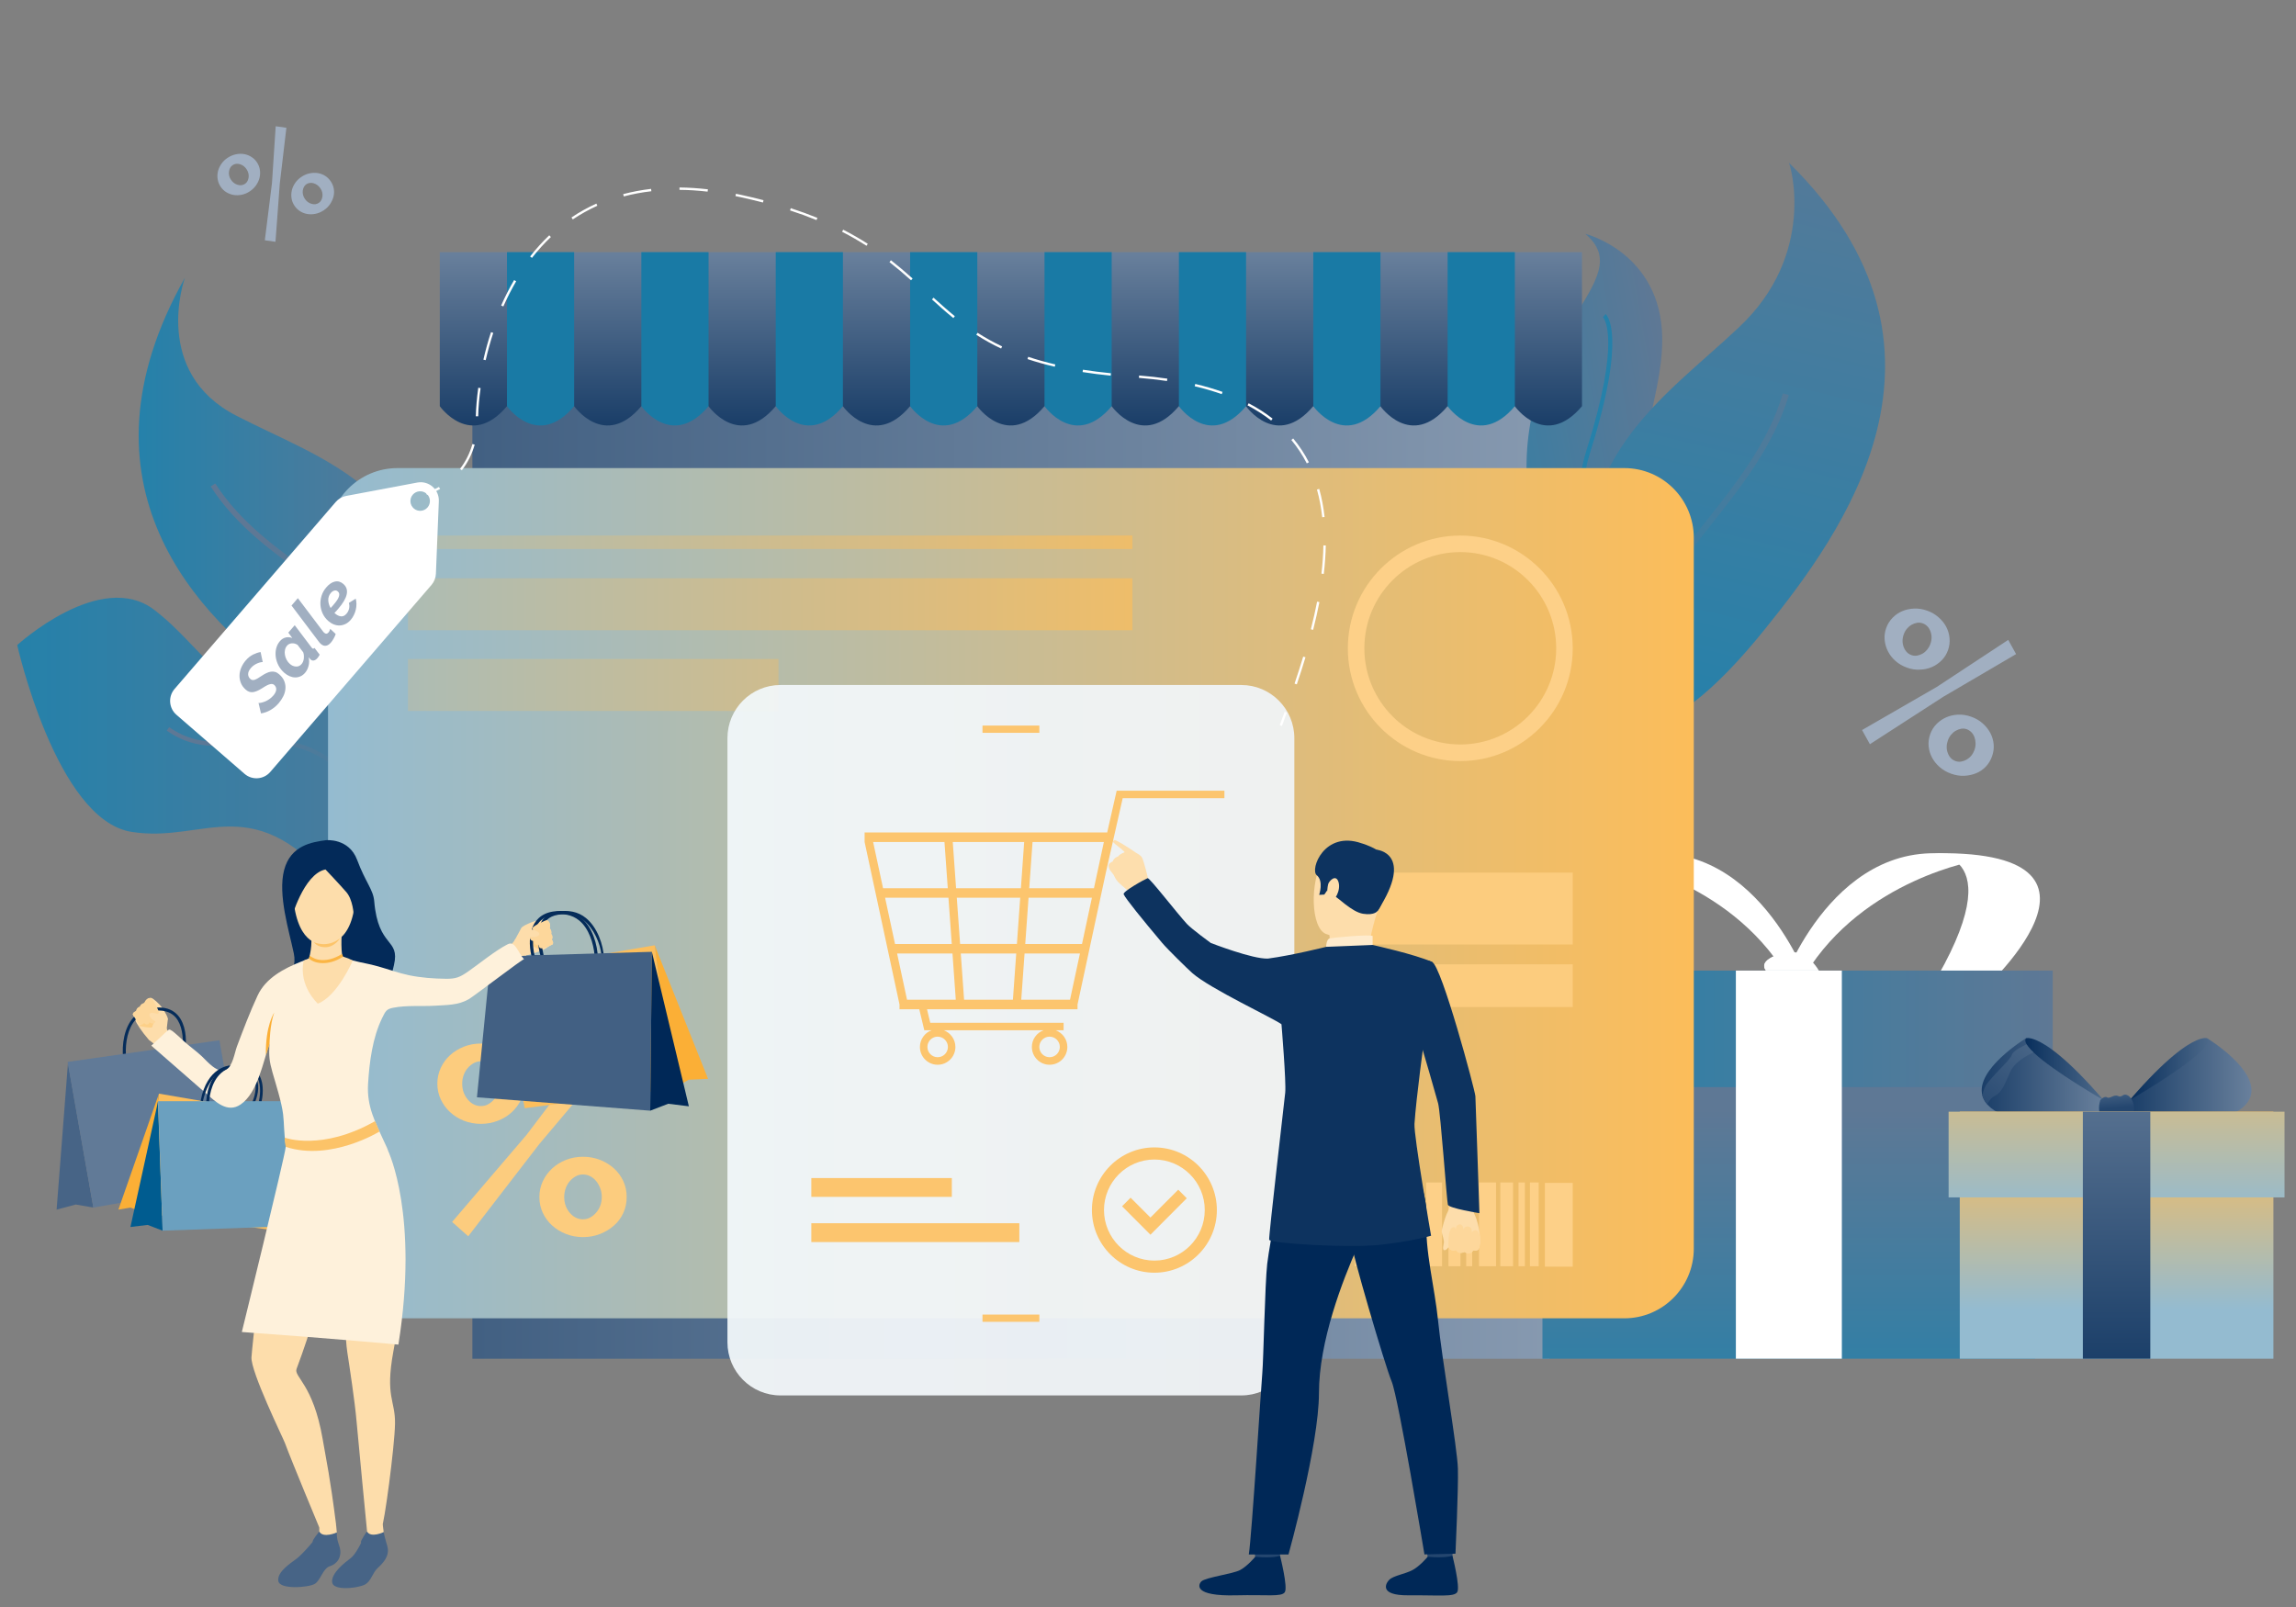 <svg xmlns="http://www.w3.org/2000/svg" width="400" height="280" viewBox="0 0 400 280" fill="none"><rect x="0" y="0" width="400" height="280" fill="#808080" stroke="none"/><g clip-path="url(#clip0)"><path d="M269.936 55.569H82.297V236.745H269.936V55.569Z" fill="url(#paint0_linear)"></path><path d="M314.819 170.609C314.819 170.609 304.624 142.516 281.069 149.904C281.069 149.904 300.944 153.102 311.133 169.8C321.328 186.497 314.819 170.609 314.819 170.609Z" fill="url(#paint1_linear)"></path><path d="M310.81 170.609C310.81 170.609 321.006 142.516 344.561 149.904C344.561 149.904 324.691 153.102 314.496 169.8C304.301 186.497 310.81 170.609 310.81 170.609Z" fill="url(#paint2_linear)"></path><path d="M335.631 148.702C335.631 148.702 351.616 147.053 336.246 172.376L344.561 173.353C344.561 173.353 374.073 147.414 335.631 148.702Z" fill="url(#paint3_linear)"></path><path d="M317.617 170.683L314.819 171.953L314.068 172.295C314.068 172.295 303.048 169.19 309.234 166.526C310.717 165.885 311.971 165.798 313.026 166.022C316.345 166.75 317.617 170.683 317.617 170.683Z" fill="url(#paint4_linear)"></path><path d="M314.819 171.953L314.068 172.295C314.068 172.295 303.048 169.19 309.234 166.526C310.717 165.885 311.971 165.798 313.026 166.022C313.032 166.022 313.038 166.028 313.044 166.028C313.044 166.028 308.198 167.696 314.819 171.953Z" fill="url(#paint5_linear)"></path><path d="M354.563 169.115H268.72V236.739H354.563V169.115Z" fill="url(#paint6_linear)"></path><path d="M357.616 169.115H265.68V189.416H357.616V169.115Z" fill="url(#paint7_linear)"></path><path d="M320.881 169.115H302.415V236.739H320.881V169.115Z" fill="url(#paint8_linear)"></path><path d="M366.471 191.681C366.471 191.681 359 188.955 354.88 185.9C353.657 184.991 352.727 184.058 352.373 183.149C352.063 182.359 352.199 181.593 352.956 180.902C352.956 180.902 353.459 180.697 354.719 181.226C356.593 182.004 360.148 184.394 366.248 191.426C366.322 191.507 366.397 191.594 366.471 191.681Z" fill="url(#paint9_linear)"></path><path d="M366.471 191.681L366.049 193.772C366.049 193.772 351.138 197.506 346.404 192.633C346.335 192.565 346.267 192.49 346.205 192.416C345.795 191.943 345.529 191.445 345.38 190.947C344.039 186.323 352.962 180.909 352.962 180.909C352.758 181.17 352.814 181.531 353.062 181.96C353.304 182.377 353.732 182.863 354.284 183.385C357.79 186.709 366.471 191.681 366.471 191.681Z" fill="url(#paint10_linear)"></path><path d="M354.278 183.379C354.278 183.379 351.206 184.649 350.282 186.64C349.351 188.632 348.836 190.324 347.552 190.934C346.956 191.221 346.503 191.831 346.193 192.409C345.783 191.936 345.516 191.438 345.367 190.941C345.473 190.144 345.764 189.273 346.428 188.482C348.333 186.217 350.269 184.586 350.505 183.765C350.685 183.143 352.274 182.321 353.049 181.954C353.298 182.371 353.726 182.856 354.278 183.379Z" fill="url(#paint11_linear)"></path><path d="M371.013 191.681C371.013 191.681 378.485 188.955 382.605 185.9C383.827 184.991 384.758 184.058 385.112 183.149C385.422 182.359 385.285 181.593 384.528 180.902C384.528 180.902 384.032 180.697 382.766 181.226C380.892 182.004 377.337 184.394 371.237 191.426C371.162 191.507 371.088 191.594 371.013 191.681Z" fill="url(#paint12_linear)"></path><path d="M371.013 191.681L371.442 193.772C371.442 193.772 386.353 197.506 391.087 192.633C391.156 192.565 391.224 192.49 391.286 192.416C391.695 191.943 391.962 191.445 392.111 190.947C393.452 186.323 384.528 180.909 384.528 180.909C384.733 181.17 384.677 181.531 384.429 181.96C384.187 182.377 383.759 182.863 383.207 183.385C379.695 186.709 371.013 191.681 371.013 191.681Z" fill="url(#paint13_linear)"></path><path d="M365.9 191.681C365.9 191.681 366.595 190.891 367.086 191.202C367.576 191.513 368.271 190.611 369.015 190.972C369.76 191.333 369.841 190.331 370.741 190.885C371.64 191.438 372.18 193.243 371.51 194.152C370.84 195.054 370.48 193.971 370.145 194.152C369.81 194.332 369.189 195.141 368.159 194.519C367.129 193.897 365.609 195.085 365.714 194.307C365.826 193.523 365.466 193.169 365.9 191.681Z" fill="url(#paint14_linear)"></path><path d="M396.064 193.691H341.421V236.739H396.064V193.691Z" fill="url(#paint15_linear)"></path><path d="M398 193.691H339.479V208.628H398V193.691Z" fill="url(#paint16_linear)"></path><path d="M374.619 193.691H362.866V236.739H374.619V193.691Z" fill="url(#paint17_linear)"></path><path d="M50.613 118.917C60.076 125.526 69.353 129.957 74.335 127.256C74.627 127.095 74.906 126.914 75.167 126.709C78.015 124.45 79.02 119.172 77.109 109.607C72.027 84.147 56.08 80.096 41.175 72.434C26.456 64.873 32.065 48.804 32.214 48.393C11.88 84.527 34.572 107.709 50.613 118.917Z" fill="url(#paint18_linear)"></path><path d="M74.341 127.257C74.633 127.095 74.912 126.914 75.173 126.709C73.293 121.761 69.148 112.183 63.495 106.999C60.827 104.554 57.724 102.344 54.447 99.998C48.248 95.573 41.839 90.993 37.507 84.24L36.701 84.757C41.137 91.665 47.622 96.295 53.901 100.776C57.159 103.097 60.231 105.294 62.849 107.703C68.36 112.762 72.511 122.433 74.341 127.257Z" fill="url(#paint19_linear)"></path><path d="M22.851 144.931C35.9 147.078 44.321 136.735 59.337 155.772C72.3 172.208 90.643 154.042 95.421 148.765C96.178 147.924 96.594 147.414 96.594 147.414C96.594 147.414 96.308 147.489 95.805 147.601C92.548 148.31 80.206 150.32 77.301 140.911C73.951 130.045 64.357 115.264 51.68 119.16C39.009 123.062 36.266 113.49 26.909 106.284C17.551 99.083 3 112.395 3 112.395C3 112.395 9.801 142.79 22.851 144.931Z" fill="url(#paint20_linear)"></path><path d="M63.73 141.334C66.206 145.653 68.775 150.121 74.59 152.573C82.526 155.909 90.63 152.001 95.421 148.771C96.178 147.931 96.593 147.42 96.593 147.42C96.593 147.42 96.308 147.495 95.805 147.607C91.288 150.825 82.96 155.293 74.875 151.889C69.29 149.543 66.784 145.18 64.364 140.967C61.565 136.094 58.679 131.053 51.072 129.31C47.709 128.539 44.73 128.787 41.845 129.024C37.693 129.366 33.766 129.696 29.471 126.703L29.049 127.306C33.561 130.449 37.613 130.107 41.901 129.758C44.73 129.522 47.653 129.279 50.904 130.026C58.202 131.706 60.889 136.386 63.73 141.334Z" fill="url(#paint21_linear)"></path><path d="M266.015 84.066C267.417 109.931 287.876 108.642 289.495 108.505C289.564 108.499 289.601 108.493 289.601 108.493C289.154 107.97 288.732 107.447 288.354 106.906C278.103 92.667 289.781 73.188 289.588 58.861C289.39 44 276.185 40.745 276.185 40.745C285.896 48.941 264.563 57.137 266.015 84.066Z" fill="url(#paint22_linear)"></path><path d="M277.991 97.098C280.771 102.064 285.152 105.836 289.495 108.505C289.564 108.499 289.601 108.493 289.601 108.493C289.154 107.97 288.732 107.448 288.354 106.906C284.618 104.379 281.013 101.012 278.624 96.737C275.552 91.242 275.031 85.168 277.073 78.683C283.545 58.121 279.871 54.847 279.716 54.71L279.493 54.997L279.257 55.27C279.257 55.27 279.263 55.277 279.269 55.277C279.462 55.482 282.477 59.135 276.39 78.459C274.274 85.155 274.82 91.422 277.991 97.098Z" fill="url(#paint23_linear)"></path><path d="M307.242 109.912C299.113 119.963 290.501 127.617 284.302 126.267C283.935 126.186 283.582 126.074 283.241 125.937C279.48 124.394 276.768 119.029 275.856 108.144C273.442 79.181 289.34 69.858 303.004 56.982C316.501 44.267 311.927 28.727 311.642 28.335C344.697 60.865 321.024 92.866 307.242 109.912Z" fill="url(#paint24_linear)"></path><path d="M284.302 126.267C283.936 126.186 283.582 126.074 283.241 125.937C283.731 120.031 285.226 108.443 289.7 101.106C291.816 97.645 294.466 94.303 297.264 90.762C302.564 84.072 308.043 77.152 310.612 68.539L311.642 68.844C309.005 77.656 303.463 84.651 298.102 91.428C295.322 94.938 292.691 98.255 290.619 101.666C286.25 108.816 284.779 120.51 284.302 126.267Z" fill="url(#paint25_linear)"></path><path d="M282.98 229.7H69.259C62.57 229.7 57.147 224.261 57.147 217.558V93.706C57.147 86.997 62.57 81.558 69.259 81.558H282.98C289.669 81.558 295.086 86.997 295.086 93.706V217.558C295.086 224.261 289.663 229.7 282.98 229.7Z" fill="url(#paint26_linear)"></path><path d="M254.405 132.609C243.602 132.609 234.815 123.796 234.815 112.961C234.815 102.126 243.602 93.314 254.405 93.314C265.208 93.314 273.995 102.126 273.995 112.961C274.001 123.79 265.208 132.609 254.405 132.609ZM254.405 96.195C245.19 96.195 237.694 103.713 237.694 112.955C237.694 122.197 245.19 129.715 254.405 129.715C263.62 129.715 271.115 122.197 271.115 112.955C271.115 103.713 263.62 96.195 254.405 96.195Z" fill="#FDD088"></path><path d="M83.792 195.82C82.719 195.82 81.719 195.633 80.795 195.266C79.877 194.899 79.076 194.395 78.4 193.766C77.723 193.138 77.183 192.397 76.786 191.551C76.389 190.704 76.191 189.789 76.191 188.8C76.191 187.848 76.389 186.939 76.786 186.074C77.183 185.215 77.723 184.475 78.4 183.858C79.076 183.242 79.877 182.751 80.795 182.377C81.719 182.01 82.712 181.823 83.792 181.823C84.835 181.823 85.827 182.01 86.764 182.377C87.701 182.744 88.508 183.242 89.184 183.858C89.861 184.475 90.401 185.215 90.798 186.074C91.195 186.939 91.394 187.848 91.394 188.8C91.394 189.783 91.195 190.704 90.798 191.551C90.401 192.397 89.861 193.138 89.184 193.766C88.508 194.401 87.701 194.899 86.764 195.266C85.821 195.633 84.835 195.82 83.792 195.82ZM78.766 212.909L91.753 197.712L103.729 181.911L106.54 184.406L93.962 199.33L81.571 215.405L78.766 212.909ZM83.792 192.721C84.251 192.721 84.673 192.615 85.058 192.397C85.443 192.179 85.79 191.899 86.094 191.544C86.398 191.19 86.64 190.773 86.808 190.3C86.975 189.82 87.062 189.323 87.062 188.8C87.062 187.723 86.74 186.808 86.094 186.049C85.449 185.296 84.679 184.916 83.792 184.916C83.333 184.916 82.911 185.022 82.526 185.24C82.141 185.458 81.794 185.738 81.49 186.093C81.18 186.447 80.944 186.852 80.776 187.319C80.609 187.779 80.522 188.271 80.522 188.8C80.522 189.876 80.845 190.804 81.49 191.575C82.129 192.335 82.898 192.721 83.792 192.721ZM101.57 215.548C100.497 215.548 99.498 215.361 98.573 214.994C97.655 214.627 96.854 214.129 96.178 213.513C95.501 212.897 94.962 212.169 94.564 211.322C94.167 210.476 93.969 209.561 93.969 208.572C93.969 207.588 94.167 206.673 94.564 205.821C94.962 204.974 95.501 204.234 96.178 203.605C96.854 202.977 97.655 202.473 98.573 202.105C99.498 201.738 100.49 201.552 101.57 201.552C102.644 201.552 103.643 201.738 104.567 202.105C105.486 202.473 106.298 202.977 106.987 203.605C107.682 204.24 108.216 204.974 108.601 205.821C108.985 206.667 109.178 207.582 109.178 208.572C109.178 209.561 108.985 210.476 108.601 211.322C108.216 212.169 107.682 212.903 106.987 213.513C106.298 214.129 105.492 214.621 104.567 214.994C103.643 215.361 102.644 215.548 101.57 215.548ZM101.57 212.449C102.029 212.449 102.451 212.343 102.836 212.125C103.221 211.914 103.568 211.627 103.872 211.273C104.176 210.918 104.418 210.513 104.586 210.047C104.753 209.586 104.84 209.094 104.84 208.565C104.84 208.011 104.747 207.495 104.561 207.016C104.375 206.537 104.139 206.126 103.847 205.771C103.556 205.416 103.208 205.142 102.811 204.937C102.414 204.738 101.998 204.638 101.564 204.638C101.105 204.638 100.683 204.744 100.298 204.962C99.913 205.18 99.566 205.46 99.262 205.815C98.951 206.169 98.716 206.586 98.548 207.059C98.381 207.538 98.294 208.036 98.294 208.559C98.294 209.636 98.616 210.557 99.262 211.31C99.913 212.075 100.683 212.449 101.57 212.449Z" fill="#FCCC7E"></path><path d="M197.286 100.757H71.071V109.812H197.286V100.757Z" fill="url(#paint27_linear)"></path><path d="M197.286 93.308H71.071V95.654H197.286V93.308Z" fill="url(#paint28_linear)"></path><path d="M135.624 114.822H71.071V123.877H135.624V114.822Z" fill="url(#paint29_linear)"></path><path opacity="0.95" d="M216.261 243.137H135.972C130.871 243.137 126.732 238.986 126.732 233.87V128.62C126.732 123.498 130.871 119.353 135.972 119.353H216.255C221.356 119.353 225.495 123.504 225.495 128.62V233.87C225.501 238.986 221.362 243.137 216.261 243.137Z" fill="url(#paint30_linear)"></path><path d="M201.114 221.753C195.114 221.753 190.23 216.855 190.23 210.837C190.23 204.819 195.114 199.921 201.114 199.921C207.115 199.921 211.998 204.819 211.998 210.837C211.998 216.855 207.121 221.753 201.114 221.753ZM201.114 202.031C196.274 202.031 192.334 205.983 192.334 210.837C192.334 215.691 196.274 219.643 201.114 219.643C205.954 219.643 209.889 215.691 209.889 210.837C209.895 205.983 205.954 202.031 201.114 202.031Z" fill="#FCC56E"></path><path d="M200.426 215.131L195.48 210.177L196.969 208.684L200.426 212.144L205.266 207.29L206.755 208.783L200.426 215.131Z" fill="#FCC56E"></path><path d="M234.505 206.032H231.346V220.633H234.505V206.032Z" fill="#FDD088"></path><path d="M237.595 206.032H236.013V220.633H237.595V206.032Z" fill="#FDD088"></path><path d="M241.988 206.032H239.103V220.633H241.988V206.032Z" fill="#FDD088"></path><path d="M245.277 206.032H243.546V220.633H245.277V206.032Z" fill="#FDD088"></path><path d="M247.294 206.089H246.487V220.689H247.294V206.089Z" fill="#FDD088"></path><path d="M251.228 206.032H248.466V220.633H251.228V206.032Z" fill="#FDD088"></path><path d="M254.436 206.032H252.345V220.633H254.436V206.032Z" fill="#FDD088"></path><path d="M256.477 206.032H255.435V220.633H256.477V206.032Z" fill="#FDD088"></path><path d="M260.635 206.032H257.669V220.633H260.635V206.032Z" fill="#FDD088"></path><path d="M263.595 206.032H261.38V220.633H263.595V206.032Z" fill="#FDD088"></path><path d="M265.655 206.032H264.55V220.633H265.655V206.032Z" fill="#FDD088"></path><path d="M268.069 206.032H266.542V220.633H268.069V206.032Z" fill="#FDD088"></path><path d="M273.995 206.101H269.148V220.701H273.995V206.101Z" fill="#FDD088"></path><path d="M76.619 43.931V70.773C76.619 70.773 81.955 78.334 88.322 70.773H100.025C100.025 70.773 105.361 78.334 111.728 70.773H123.437C123.437 70.773 128.774 78.334 135.14 70.773H146.843C146.843 70.773 152.18 78.334 158.553 70.773H170.256C170.256 70.773 175.592 78.334 181.965 70.773H193.668C193.668 70.773 199.005 78.334 205.371 70.773H217.074C217.074 70.773 222.411 78.334 228.783 70.773H240.487C240.487 70.773 245.823 78.334 252.19 70.773H263.899C263.899 70.773 269.235 78.334 275.608 70.773V43.931H76.619Z" fill="url(#paint31_linear)"></path><path d="M88.322 70.773C88.322 70.773 93.658 78.334 100.025 70.773V43.931H88.322V70.773Z" fill="#197AA5"></path><path d="M111.734 70.773C111.734 70.773 117.071 78.334 123.443 70.773V43.931H111.734V70.773Z" fill="#197AA5"></path><path d="M135.147 70.773C135.147 70.773 140.483 78.334 146.85 70.773V43.931H135.147V70.773V70.773Z" fill="#197AA5"></path><path d="M158.559 70.773C158.559 70.773 163.895 78.334 170.262 70.773V43.931H158.559V70.773Z" fill="#197AA5"></path><path d="M181.971 70.773C181.971 70.773 187.308 78.334 193.674 70.773V43.931H181.971V70.773Z" fill="#197AA5"></path><path d="M205.384 70.773C205.384 70.773 210.72 78.334 217.087 70.773V43.931H205.384V70.773Z" fill="#197AA5"></path><path d="M228.796 70.773C228.796 70.773 234.132 78.334 240.499 70.773V43.931H228.796V70.773Z" fill="#197AA5"></path><path d="M252.202 43.931V70.773C252.202 70.773 257.538 78.334 263.911 70.773V43.931H252.202Z" fill="#197AA5"></path><path d="M194.543 137.762L192.892 145.049H150.629V146.705L156.71 175.021V175.849H160.154L161.029 179.514H162.288C161.109 179.95 160.265 181.089 160.265 182.421C160.265 184.132 161.649 185.52 163.355 185.52C165.062 185.52 166.446 184.132 166.446 182.421C166.446 181.089 165.602 179.956 164.423 179.514H181.791C180.612 179.95 179.768 181.089 179.768 182.421C179.768 184.132 181.152 185.52 182.859 185.52C184.565 185.52 185.949 184.132 185.949 182.421C185.949 181.089 185.105 179.956 183.926 179.514H185.297V178.208H162.065L161.5 175.849H187.723V175.021L192.7 151.845L195.592 139.075H213.314V137.768H194.543V137.762ZM165.143 182.415C165.143 183.404 164.342 184.207 163.355 184.207C162.369 184.207 161.568 183.404 161.568 182.415C161.568 181.425 162.369 180.622 163.355 180.622C164.342 180.628 165.143 181.431 165.143 182.415ZM184.639 182.415C184.639 183.404 183.839 184.207 182.852 184.207C181.866 184.207 181.065 183.404 181.065 182.415C181.065 181.425 181.866 180.622 182.852 180.622C183.839 180.628 184.639 181.431 184.639 182.415ZM166.688 156.413H177.739L177.162 164.472H167.265L166.688 156.413ZM165.813 164.479H155.928L154.197 156.419H165.236L165.813 164.479ZM177.857 154.764H166.564L165.987 146.705H178.428L177.857 154.764ZM179.886 146.705H192.315L190.584 154.764H179.309L179.886 146.705ZM177.044 166.128L176.467 174.187H167.96L167.383 166.128H177.044ZM178.496 166.128H188.145L186.414 174.187H177.919L178.496 166.128ZM188.499 164.479H178.614L179.191 156.419H190.23L188.536 164.323L188.499 164.479ZM164.541 146.705L165.118 154.764H153.843L152.112 146.705H164.541ZM156.288 166.128H165.937L166.514 174.187H158.019L156.288 166.128Z" fill="#FCC56E"></path><path d="M181.071 229.047H171.168V230.31H181.071V229.047Z" fill="#FCC56E"></path><path d="M181.071 126.423H171.168V127.686H181.071V126.423Z" fill="#FCC56E"></path><path d="M165.825 205.261H141.346V208.54H165.825V205.261Z" fill="#FCC56E"></path><path d="M177.584 213.133H141.346V216.413H177.584V213.133Z" fill="#FCC56E"></path><path d="M273.995 152.044H236.013V164.566H273.995V152.044Z" fill="#FCCC7E"></path><path d="M273.995 168.02H236.013V175.463H273.995V168.02Z" fill="#FCCC7E"></path><path d="M253.232 208.385C253.232 208.385 252.736 209.2 252.674 209.872C252.624 210.401 252.183 211.192 251.991 211.627C251.799 212.063 251.184 214.042 251.159 214.552C251.147 214.764 251.619 216.083 251.55 216.513C251.482 216.936 251.24 217.776 251.619 217.832C251.997 217.888 252.425 217.197 252.425 217.197C252.425 217.197 252.388 217.589 252.711 217.739C253.338 218.025 253.666 217.77 253.666 217.77C253.666 217.77 253.896 218.199 254.188 218.255C254.821 218.38 255.137 218.124 255.137 218.124C255.137 218.124 255.416 218.367 255.857 218.355C256.422 218.342 256.657 217.857 256.657 217.857C256.657 217.857 257.371 218 257.576 217.67C257.78 217.334 257.743 216.979 257.83 216.681C257.917 216.376 257.855 213.65 256.924 211.683C256 209.717 257.16 207.8 257.16 207.8L253.232 208.385Z" fill="#FDDDAB"></path><path d="M252.326 216.942C252.326 216.942 252.264 214.49 252.903 213.967C253.548 213.445 253.623 214.328 253.623 214.328C253.623 214.328 253.536 213.457 254.237 213.339C254.938 213.22 254.969 214.26 254.969 214.26C254.969 214.26 255.087 213.588 255.826 213.725C256.564 213.861 256.39 214.727 256.39 214.727C256.39 214.727 257.098 213.88 257.551 214.695C258.32 216.065 257.582 217.676 257.582 217.676C257.582 217.676 257.365 218.044 256.664 217.863C256.664 217.863 256.192 218.809 255.143 218.131C255.143 218.131 254.07 218.722 253.673 217.77C253.666 217.77 252.481 218.336 252.326 216.942Z" fill="#FDD79B"></path><path d="M244.942 173.092C244.942 173.092 249.124 187.07 250.539 192.229C250.98 193.847 252.053 209.287 252.245 209.91C252.438 210.532 257.737 211.385 257.737 211.385C257.737 211.385 257.092 192.067 257.036 191.009C256.974 189.957 251.184 168.381 249.496 167.609C248.231 167.03 247.567 167.509 245.978 168.692C243.744 170.36 244.942 173.092 244.942 173.092Z" fill="#0D335F"></path><path d="M248.336 268.54C248.336 268.54 248.721 271.191 248.764 271.59C248.814 271.988 253.002 271.353 253.002 271.353L253.344 268.192C253.35 268.198 248.864 268.161 248.336 268.54Z" fill="#24466F"></path><path d="M248.721 271.254C248.721 271.254 247.393 272.853 246.108 273.55C244.824 274.247 242.801 274.521 242.044 275.243C241.498 275.766 240.046 278.006 245.382 277.963C250.719 277.919 253.294 278.28 253.865 277.421C254.436 276.562 253.04 271.073 253.04 271.073C253.04 271.073 251.774 271.528 248.721 271.254Z" fill="#002857"></path><path d="M218.297 268.54C218.297 268.54 218.681 271.191 218.725 271.59C218.774 271.988 222.963 271.353 222.963 271.353L223.304 268.192C223.304 268.198 218.818 268.161 218.297 268.54Z" fill="#24466F"></path><path d="M218.681 271.254C218.681 271.254 217.353 272.853 216.069 273.55C214.784 274.247 210.056 274.82 209.299 275.542C208.753 276.065 207.841 278.156 215.349 277.963C220.686 277.826 223.261 278.28 223.832 277.421C224.403 276.562 223.006 271.073 223.006 271.073C223.006 271.073 221.803 271.559 218.681 271.254Z" fill="#002857"></path><path d="M244.867 200.35C244.867 200.35 248.808 206.63 248.51 212.299C248.218 217.975 249.937 224.174 250.533 230.098C251.191 236.708 253.896 252.353 253.989 255.888C254.088 259.423 253.567 270.712 253.567 270.712L248.162 270.837C248.162 270.837 243.62 243.485 242.447 240.697C241.275 237.909 235.442 218.013 235.243 215.778C235.051 213.544 244.867 200.35 244.867 200.35Z" fill="#002857"></path><path d="M224.129 201.203C224.129 201.203 221.157 216.755 220.766 220.228C220.375 223.701 220.115 237.037 219.916 239.209C219.718 241.381 218.086 267.551 217.564 270.843H224.477C224.477 270.843 229.782 251.775 229.782 242.744C229.782 233.72 233.878 223.128 236.528 217.172C239.171 211.217 245.227 211.08 246.853 200.033C246.847 200.027 226.326 197.699 224.129 201.203Z" fill="#002857"></path><path d="M238.29 147.57C238.29 147.57 233.003 145.591 230.564 149.623C228.126 153.662 228.361 161.74 231.024 162.736C233.692 163.732 237.694 163.209 239.059 160.682C240.424 158.156 241.653 154.503 241.597 152.063C241.541 149.63 239.68 148.273 238.29 147.57Z" fill="#FDDDAB"></path><path d="M231.601 162.923C231.601 162.923 231.818 164.354 231.458 165.057C231.092 165.761 238.308 165.779 238.308 165.779C238.308 165.779 238.892 161.946 240.003 158.703C241.113 155.467 231.601 162.923 231.601 162.923Z" fill="#FDDDAB"></path><path d="M240.003 158.71C240.003 158.71 239.506 159.531 237.471 159.214C235.435 158.896 232.96 156.183 232.109 155.884C231.259 155.585 231.253 155.088 231.253 155.088L230.719 155.866L229.82 155.922C229.82 155.922 230.639 153.494 229.404 152.505C228.163 151.515 230.695 144.651 237.21 146.935C237.21 146.935 242.218 148.316 242.038 151.173C241.852 154.03 241.126 157.284 240.003 158.71Z" fill="#0D335F"></path><path d="M231.03 164.977C231.03 164.977 231.055 163.632 231.663 163.502C232.271 163.371 238.389 162.78 239.134 163.078V164.647C239.134 164.647 237.694 165.537 231.03 164.977Z" fill="#FEEBCD"></path><path d="M231.39 154.048C231.501 153.569 232.718 152.2 233.183 153.669C233.648 155.137 232.482 157.104 231.83 156.936C231.179 156.762 231.104 155.262 231.39 154.048Z" fill="#FDDDAB"></path><path d="M206.769 180.902C206.769 180.902 206.775 180.902 206.782 180.902C206.73 180.922 206.723 180.922 206.769 180.902Z" fill="#0D335F"></path><path d="M239.798 148.049C239.798 148.049 246.537 148.578 240.002 158.71L239.798 148.049Z" fill="#0D335F"></path><path d="M193.848 150.103C194.065 149.424 194.791 149.225 194.791 149.225C195.095 148.765 195.871 148.528 195.871 148.528C195.883 148.497 195.902 148.466 195.914 148.435C195.437 147.918 194.047 146.954 193.966 146.773C193.867 146.549 193.891 146.524 194.164 146.381C194.388 146.257 196.659 147.738 197.416 148.242C197.602 148.36 197.751 148.472 197.782 148.497C197.993 148.671 198.415 148.802 198.775 149.182C198.812 149.219 198.849 149.269 198.893 149.312C199.265 149.791 200.153 153.65 200.153 153.65L198.576 154.359L197.056 155.654C197.056 155.654 195.281 154.179 194.828 153.718C194.369 153.252 194.164 152.717 194.04 152.486C194.009 152.43 193.953 152.349 193.891 152.262C193.687 151.982 193.37 151.609 193.37 151.609C193.215 151.391 193.122 150.849 193.122 150.849C193.134 150.389 193.848 150.103 193.848 150.103Z" fill="#FDDEAD"></path><path d="M220.915 167.018C225.11 166.464 231.03 164.977 231.03 164.977L239.134 164.647C239.134 164.647 246.568 166.29 249.503 167.615C249.782 167.74 249.782 174.268 250.545 175.98L248.119 181.12C248.119 181.12 246.717 191.295 246.425 195.826C246.295 197.905 249.317 215.312 249.317 215.312C249.317 215.312 246.071 216.27 240.542 216.88C235.013 217.49 221.194 216.656 221.108 216.002C221.021 215.349 223.782 191.607 223.906 190.381C224.092 188.495 223.255 178.469 223.255 178.469C221.976 177.473 210.77 172.258 207.71 169.538C206.891 168.81 203.435 165.437 202.455 164.273C198.98 160.147 196.125 156.612 195.778 155.847C195.387 155.411 199.557 153.14 199.935 153.009C200.264 152.897 204.968 159.008 206.773 160.975C207.58 161.852 210.937 164.298 210.937 164.298C210.937 164.298 218.297 167.167 220.915 167.018Z" fill="#0D335F"></path><path d="M89.687 163.788C89.687 163.788 90.661 161.958 90.823 161.685C90.978 161.411 91.772 161.019 92.721 160.651C93.671 160.284 95.117 160.21 95.259 160.315C95.402 160.415 95.594 160.452 95.743 160.875C95.898 161.299 95.743 161.747 95.743 161.747C95.743 161.747 96.14 162.201 95.973 162.736C95.973 162.736 96.401 163.141 96.109 163.72C96.109 163.72 96.519 164.149 96.271 164.547C96.271 164.547 95.477 164.939 95.228 165.17C94.974 165.4 93.274 166.103 91.53 166.52C91.53 166.52 89.755 166.358 89.687 163.788Z" fill="#FDDDAB"></path><path d="M92.529 163.041C92.529 163.041 92.436 164.081 92.262 164.354C92.088 164.634 94.254 165.524 94.254 165.524C94.254 165.524 93.782 163.184 92.529 163.041Z" fill="#FDD088"></path><path d="M117.269 189.715L91.406 193.094L87.025 169.339L114.061 164.703L117.269 189.715Z" fill="#FCBE5C"></path><path d="M104.176 167.03C104.089 164.541 103.208 161.56 101.278 159.967C99.851 158.791 98.114 158.542 96.32 158.828C92.12 159.506 91.84 163.906 92.697 167.006L104.176 167.03ZM93.125 166.452C92.405 163.153 93.05 159.93 96.407 159.382C98.039 159.114 99.634 159.338 100.918 160.396C102.594 161.778 103.394 164.336 103.587 166.47L93.125 166.452Z" fill="#052C5A"></path><path d="M105.225 167.03C105.138 164.541 104.027 161.56 102.097 159.967C100.67 158.791 98.933 158.542 97.139 158.828C92.939 159.506 93.416 163.906 94.273 167.006L105.225 167.03ZM94.707 166.452C93.987 163.153 93.869 159.93 97.226 159.382C98.858 159.114 100.453 159.338 101.738 160.396C103.413 161.778 104.598 164.336 104.784 166.47L94.707 166.452Z" fill="#052C5A"></path><path d="M113.279 193.523L83.091 191.19L85.517 166.669L113.565 165.842L113.279 193.523Z" fill="#426083"></path><path d="M28.969 179.95C28.969 179.95 29.217 177.89 29.242 177.573C29.267 177.255 28.845 176.484 28.28 175.637C27.715 174.791 26.574 173.901 26.4 173.901C26.226 173.901 26.046 173.82 25.68 174.081C25.314 174.343 25.159 174.778 25.159 174.778C25.159 174.778 24.551 174.903 24.383 175.438C24.383 175.438 23.831 175.55 23.738 176.191C23.738 176.191 23.167 176.309 23.142 176.782C23.142 176.782 23.564 177.56 23.639 177.89C23.713 178.226 24.706 179.782 25.891 181.126C25.891 181.126 27.436 182.016 28.969 179.95Z" fill="#FDDDAB"></path><path d="M32.301 182.794C32.549 180.89 32.307 178.444 31.035 176.957C30.198 175.98 29.056 175.569 27.796 175.544C26.059 175.5 24.445 175.986 23.26 177.274C21.64 179.035 21.206 181.985 21.448 184.338L32.301 182.794ZM21.932 183.728C21.833 181.674 22.242 179.166 23.651 177.635C24.718 176.478 26.195 176.036 27.784 176.073C28.901 176.098 29.906 176.459 30.626 177.299C31.699 178.55 31.96 180.691 31.817 182.321L21.932 183.728Z" fill="#052C5A"></path><path d="M9.863 210.762L11.842 185.209L16.267 210.408L13.208 209.872L9.863 210.762Z" fill="#476486"></path><path d="M16.267 210.408L42.521 205.777L38.227 181.251L11.774 185.022L16.267 210.408Z" fill="#617A97"></path><path d="M44.358 188.283C44.786 189.534 44.383 191.115 43.837 192.304L44.308 192.335C44.867 191.065 45.233 189.466 44.774 188.14L44.358 188.283Z" fill="#052C5A"></path><path d="M25.016 211.385L46.53 214.198L50.191 194.413L27.697 190.555L25.016 211.385Z" fill="#FCBE5C"></path><path d="M20.629 210.762L27.684 190.574L25.016 211.26L22.726 210.408L20.629 210.762Z" fill="#FBAF36"></path><path d="M44.848 187.717C45.611 189.235 45.239 191.295 45.102 191.899L45.543 192.061C45.686 191.451 46.195 188.924 45.071 187.169L44.848 187.717Z" fill="#052C5A"></path><path d="M22.726 213.787L27.517 191.974L28.33 214.428L25.724 213.426L22.726 213.787Z" fill="#005C90"></path><path d="M25.891 181.126C25.891 181.126 27.504 182.564 28.33 182.589C29.161 182.614 29.583 180.33 29.583 180.33L28.87 178.93L25.891 181.126Z" fill="#FDDDAB"></path><path d="M88.595 165.082C88.595 165.082 89.402 164.317 89.755 163.657C90.109 162.998 91.716 166.483 91.716 166.483C91.716 166.483 89.718 166.564 88.837 167.186C87.95 167.808 88.595 165.082 88.595 165.082Z" fill="#FDDDAB"></path><path d="M95.005 160.402C95.005 160.402 92.622 161.392 92.734 161.796C92.846 162.201 93.131 162.282 93.131 162.282L92.337 163.134C92.337 163.134 92.126 164 93.125 163.975C93.125 163.975 92.846 164.759 93.807 164.622C93.807 164.622 93.857 165.226 94.31 165.238C94.769 165.25 96.271 164.553 96.271 164.553C96.271 164.553 96.525 164.261 96.147 163.726C96.147 163.726 96.457 163.191 96.047 162.724C96.047 162.724 96.227 162.257 95.787 161.753C95.787 161.753 96.109 160.676 95.253 160.322C95.253 160.315 95.104 160.359 95.005 160.402Z" fill="#FDD79B"></path><path d="M90.891 161.641C90.891 161.641 92.653 161.784 93.584 162.288C93.795 162.4 93.975 162.549 93.95 162.786C93.925 163.022 93.547 163.29 92.783 163.265C92.014 163.24 91.015 163.564 91.015 163.564C91.015 163.564 90.233 163.315 90.891 161.641Z" fill="#FDDDAB"></path><path d="M27.07 177.704C27.07 177.704 26.555 178.606 26.536 178.936C26.518 179.266 24.234 178.749 24.234 178.749C24.234 178.749 25.959 177.1 27.07 177.704Z" fill="#FDD088"></path><path d="M26.555 174.119C26.555 174.119 27.933 176.303 27.61 176.565C27.287 176.832 27.008 176.733 27.008 176.733L27.169 177.89C27.169 177.89 26.847 178.718 26.04 178.12C26.04 178.12 25.817 178.923 25.109 178.257C25.109 178.257 24.724 178.724 24.346 178.469C23.961 178.22 23.136 176.776 23.136 176.776C23.136 176.776 23.099 176.39 23.713 176.166C23.713 176.166 23.763 175.544 24.371 175.401C24.371 175.401 24.489 174.909 25.14 174.76C25.14 174.76 25.494 173.689 26.4 173.901C26.4 173.901 26.499 174.025 26.555 174.119Z" fill="#FDD79B"></path><path d="M29.211 177.505C29.211 177.505 27.684 176.602 26.642 176.484C26.406 176.453 26.17 176.471 26.059 176.683C25.941 176.888 26.102 177.324 26.741 177.747C27.38 178.17 28.013 179.011 28.013 179.011C28.013 179.011 28.795 179.253 29.211 177.505Z" fill="#FDDDAB"></path><path d="M57.469 272.897C56.235 273.27 55.868 275.368 54.82 275.984C53.771 276.6 48.658 277.035 48.478 275.43C48.292 273.824 50.625 272.387 51.668 271.584C52.716 270.781 55.068 268.142 55.546 267.09C55.546 267.09 55.968 267.763 57.221 267.557C58.475 267.352 58.679 267.016 58.679 267.016C58.63 268.26 59.064 269.144 59.188 269.623C59.629 271.291 58.704 272.523 57.469 272.897Z" fill="#476486"></path><path d="M65.822 273.183C64.872 274.054 64.692 275.436 63.644 276.052C63.34 276.233 62.744 276.413 62.043 276.538C60.764 276.768 59.139 276.818 58.344 276.351C58.071 276.195 57.898 275.977 57.867 275.685C57.681 274.079 60.057 272.281 61.099 271.478C61.745 270.986 62.409 269.835 62.943 268.777C63.278 268.117 63.551 267.495 63.737 267.09C63.743 267.097 63.799 267.209 63.954 267.314C64.171 267.47 64.575 267.626 65.294 267.507C66.299 267.339 66.684 267.078 66.796 266.978C66.802 266.972 66.808 266.966 66.815 266.966C66.821 266.96 66.827 266.953 66.827 266.953L66.833 266.947C66.833 266.947 66.833 266.947 66.833 266.941C67.038 267.943 67.367 268.97 67.491 269.455C67.931 271.123 66.722 272.362 65.822 273.183Z" fill="#476486"></path><path d="M56.787 146.394C56.787 146.394 60.789 145.97 62.229 149.848C63.669 153.725 65.028 154.988 65.195 157.023C65.884 165.257 69.719 163.396 68.639 168.138C67.559 172.88 66.815 173.602 66.815 173.602L57.649 171.798L48.366 171.829C48.366 171.829 51.996 170.011 51.19 166.134C50.383 162.257 48.366 155.909 49.502 151.584C50.638 147.259 54.392 146.723 56.787 146.394Z" fill="#032A59"></path><path d="M28.33 214.428L51.55 213.613L51.978 191.868H27.535L28.33 214.428Z" fill="#6BA0BF"></path><path d="M123.357 187.978L114.061 164.703L117.269 189.715L119.975 188.128L123.357 187.978Z" fill="#FBAF36"></path><path d="M120.012 192.758L113.565 165.842L113.279 193.523L116.413 192.316L120.012 192.758Z" fill="#002857"></path><path d="M50.178 201.633C50.178 201.633 46.809 213.413 46.219 216.426C45.63 219.431 43.986 233.994 43.812 236.471C43.638 238.948 49.316 250.561 49.626 251.395C50.824 254.637 55.726 266.393 55.726 266.393C55.726 266.393 58.891 268.279 58.537 265.516C57.463 257.12 56.954 255.048 56.204 250.692C54.553 241.151 51.146 239.9 51.668 238.506C56.942 224.435 58.003 214.888 58.711 214.067C59.418 213.239 59.511 214.49 59.927 216.314C60.336 218.143 59.759 230.721 60.504 235.581C60.907 238.226 61.813 244.151 62.111 247.574C62.403 250.997 63.948 266.823 63.948 266.823C63.948 266.823 64.153 267.414 66.504 266.107C66.895 265.889 68.757 252.117 68.819 248.053C68.881 243.983 67.081 243.404 68.521 235.525C71.605 218.641 71.177 215.735 67.584 203.599C58.766 173.907 50.178 201.633 50.178 201.633Z" fill="#FDDDAB"></path><path d="M91.3 167.13C91.158 166.987 82.607 173.553 81.67 174.094C79.833 175.158 77.835 175.102 75.763 175.233C73.436 175.376 70.792 175.127 68.509 175.588C67.323 175.824 67.187 176.135 66.566 177.399C64.891 180.834 64.345 185.109 64.121 188.887C63.886 192.826 65.394 195.565 66.982 199.044C67.522 200.226 68.279 201.446 67.237 202.523C66.299 203.493 64.457 203.693 63.222 203.854C60.194 204.253 55.552 204.495 52.636 203.288C49.068 201.813 49.707 197.307 49.322 194.158C49.068 192.055 48.056 188.899 47.473 186.858C46.902 184.848 46.834 184.002 46.945 181.855C45.835 185.022 44.892 190.443 41.901 192.453C39.58 194.009 37.514 191.924 35.844 190.468C32.686 187.711 29.521 184.948 26.363 182.191C27.033 181.568 27.709 180.946 28.386 180.317C28.609 180.112 28.621 180.056 28.87 179.857C29.459 179.384 29.391 179.21 30.005 179.627C30.415 179.907 31.507 180.921 31.854 181.245C33.002 182.315 34.001 182.962 35.149 184.033C36.142 184.96 37.849 187.113 39.381 186.367C40.554 185.788 40.877 183.392 41.28 182.321C42.403 179.347 43.532 176.353 44.873 173.472C46.306 170.385 49.471 168.748 52.542 167.516C55.205 166.452 58.766 166.663 61.466 167.354C63.358 167.839 64.035 167.864 65.921 168.393C67.721 168.897 69.408 169.538 71.233 169.918C73.361 170.36 75.539 170.516 77.705 170.54C79.411 170.559 80.119 170.273 81.558 169.271C83.488 167.927 86.318 165.605 88.44 164.529C89.793 163.832 90.258 166.06 91.3 167.13Z" fill="#FEF1DB"></path><path d="M59.548 162.487C59.548 162.487 59.226 166.495 59.995 167.69C60.764 168.891 59.337 170.516 56.396 169.962C53.455 169.402 53.629 167.734 53.629 167.734C53.629 167.734 54.454 165.263 54.212 163.284C53.97 161.305 59.548 162.487 59.548 162.487Z" fill="#FDDDAB"></path><path d="M61.459 167.354C61.459 167.354 58.81 173.565 55.372 174.866C55.372 174.866 51.984 171.847 52.896 167.379C52.896 167.379 57.271 165.132 61.459 167.354Z" fill="#FDDDAB"></path><path d="M57.314 148.659C57.314 148.659 62.614 149.424 61.838 157.272C61.062 165.114 56.384 164.491 56.073 164.485C55.763 164.479 51.382 164.647 51.004 155.075C51.004 155.075 50.824 147.993 57.314 148.659Z" fill="#FDDDAB"></path><path d="M56.706 151.497C56.706 151.497 59.182 154.104 60.33 155.43C61.478 156.749 61.615 159.307 61.615 159.307C61.615 159.307 63.551 156.936 62.744 154.173C61.931 151.41 60.02 146.033 55.167 147.688C50.315 149.344 50.135 156.606 50.706 160.21C50.7 160.203 52.878 152.25 56.706 151.497Z" fill="#032A59"></path><path d="M54.671 164.149C54.671 164.149 56.936 165.288 59.232 163.489C59.232 163.489 58.351 164.958 56.812 165.039C55.273 165.12 54.671 164.149 54.671 164.149Z" fill="#FCC46A"></path><path d="M40.113 185.638C39.884 186.124 39.375 186.367 39.375 186.367C36.955 187.68 36.533 190.773 36.446 191.868L35.931 191.862C36.359 186.161 40.113 185.638 40.113 185.638Z" fill="#052C5A"></path><path d="M39.971 185.67C39.971 185.67 36.061 185.856 34.957 191.8L35.36 191.862C35.36 191.862 36.123 187.481 39.251 186.304C39.251 186.304 39.685 186.118 39.971 185.67Z" fill="#052C5A"></path><path d="M67.652 200.624C67.652 200.624 73.001 211.733 69.408 234.281C69.408 234.281 58.5 233.254 42.13 232.084C42.13 232.084 49.576 201.757 49.781 199.828C49.992 197.905 67.652 200.624 67.652 200.624Z" fill="#FEF1DB"></path><path d="M55.627 266.169C55.627 266.169 57.153 267.19 58.568 265.827L58.679 267.009C58.679 267.009 56.266 269.188 55.627 266.848V266.169Z" fill="#FDDDAB"></path><path d="M64.376 265.976C64.376 265.976 65.288 266.804 66.666 265.566L66.846 266.947C66.846 266.947 64.494 269.356 63.855 267.016L64.376 265.976Z" fill="#FDDDAB"></path><path d="M55.627 266.854C55.627 266.854 54.367 268.36 54.491 268.603C54.615 268.852 57.358 269.406 57.774 268.821C58.189 268.236 58.679 267.016 58.679 267.016C58.679 267.016 56.284 268.08 55.627 266.854Z" fill="#476486"></path><path d="M63.935 266.823C63.935 266.823 62.763 268.478 62.887 268.727C63.011 268.976 65.443 269.368 65.859 268.783C66.275 268.198 66.852 266.947 66.852 266.947C66.852 266.947 64.587 268.049 63.935 266.823Z" fill="#476486"></path><path d="M49.62 198.228C49.62 198.228 56.048 200.618 65.332 195.353C65.332 195.353 65.704 196.112 66.12 197.152C66.12 197.152 57.656 202.392 49.787 199.828C49.781 199.828 49.514 198.633 49.62 198.228Z" fill="#FCC368"></path><path d="M47.771 176.447C47.032 178.37 46.952 181.855 46.952 181.855C46.952 181.855 46.71 182.763 46.325 183.852C46.219 178.675 47.771 176.447 47.771 176.447Z" fill="#FBAF36"></path><path d="M56.266 167.815C55.924 167.815 55.62 167.783 55.36 167.734C54.299 167.528 53.852 167.018 53.827 166.999L53.957 166.501C53.964 166.508 54.553 167.043 55.49 167.211C56.75 167.441 58.177 167.099 59.579 166.215L59.79 166.688C58.394 167.566 57.19 167.815 56.266 167.815Z" fill="#FBB544"></path><path d="M72.697 84.079L60.318 86.406C59.61 86.537 58.971 86.91 58.499 87.452L30.409 120.044C29.261 121.375 29.409 123.386 30.731 124.537L42.602 134.83C43.93 135.982 45.934 135.832 47.082 134.507L75.173 101.915C75.645 101.367 75.918 100.683 75.942 99.961L76.451 87.34C76.538 85.292 74.701 83.699 72.697 84.079ZM74.484 88.416C73.87 89.126 72.796 89.207 72.089 88.591C71.382 87.974 71.301 86.898 71.915 86.188C72.53 85.479 73.603 85.398 74.311 86.014C75.024 86.624 75.099 87.701 74.484 88.416Z" fill="white"></path><path d="M48.553 122.521C48.137 123.006 47.659 123.404 47.119 123.716C46.579 124.027 46.027 124.226 45.469 124.301L45.04 122.477C45.127 122.496 45.264 122.483 45.462 122.446C45.661 122.409 45.878 122.34 46.126 122.247C46.374 122.154 46.623 122.017 46.883 121.842C47.144 121.668 47.386 121.456 47.603 121.208C47.938 120.822 48.106 120.467 48.124 120.143C48.137 119.826 48.019 119.552 47.771 119.334C47.647 119.229 47.51 119.172 47.355 119.172C47.2 119.166 47.032 119.204 46.852 119.266C46.672 119.334 46.474 119.428 46.257 119.552C46.039 119.677 45.81 119.82 45.568 119.975C45.003 120.33 44.501 120.535 44.066 120.598C43.626 120.654 43.216 120.517 42.825 120.174C42.428 119.832 42.142 119.44 41.969 119.011C41.795 118.581 41.714 118.133 41.727 117.679C41.739 117.225 41.839 116.77 42.031 116.322C42.223 115.874 42.478 115.463 42.806 115.077C43.197 114.623 43.626 114.281 44.085 114.051C44.544 113.827 44.984 113.677 45.4 113.609L45.773 115.364C45.704 115.351 45.593 115.358 45.431 115.389C45.27 115.42 45.09 115.476 44.892 115.557C44.693 115.638 44.488 115.743 44.283 115.88C44.079 116.017 43.892 116.179 43.725 116.372C43.39 116.758 43.228 117.119 43.228 117.461C43.228 117.797 43.365 118.09 43.644 118.326C43.756 118.419 43.874 118.475 43.998 118.488C44.128 118.507 44.265 118.482 44.42 118.426C44.575 118.37 44.742 118.283 44.929 118.177C45.115 118.065 45.326 117.934 45.555 117.778C45.847 117.579 46.133 117.417 46.399 117.287C46.672 117.156 46.933 117.069 47.181 117.032C47.436 116.994 47.684 117.007 47.926 117.075C48.168 117.144 48.41 117.281 48.646 117.492C49.074 117.866 49.372 118.27 49.539 118.706C49.7 119.141 49.769 119.577 49.725 120.019C49.688 120.461 49.564 120.896 49.353 121.32C49.13 121.755 48.869 122.154 48.553 122.521Z" fill="#A1AFC1"></path><path d="M53.151 117.225C52.909 117.511 52.636 117.716 52.338 117.847C52.04 117.978 51.73 118.04 51.413 118.034C51.097 118.027 50.774 117.953 50.451 117.816C50.129 117.679 49.825 117.48 49.533 117.231C49.117 116.87 48.782 116.447 48.528 115.967C48.273 115.488 48.118 114.99 48.044 114.486C47.975 113.982 47.994 113.484 48.112 112.999C48.23 112.513 48.441 112.09 48.757 111.723C49.055 111.375 49.403 111.157 49.794 111.07C50.184 110.982 50.563 111.014 50.929 111.175L50.228 110.229L51.345 108.935L54.236 112.762C54.292 112.843 54.342 112.905 54.385 112.943C54.522 113.061 54.658 113.042 54.795 112.893L55.695 114.075C55.614 114.206 55.54 114.324 55.484 114.424C55.422 114.524 55.36 114.604 55.304 114.667C55.111 114.891 54.907 115.028 54.696 115.077C54.485 115.127 54.286 115.065 54.094 114.897C54.019 114.829 53.914 114.704 53.777 114.524C53.889 115.046 53.883 115.544 53.759 116.017C53.641 116.484 53.436 116.888 53.151 117.225ZM52.549 115.694C52.642 115.588 52.722 115.451 52.791 115.289C52.859 115.127 52.902 114.953 52.927 114.772C52.952 114.592 52.952 114.405 52.94 114.212C52.927 114.019 52.89 113.839 52.828 113.659L51.841 112.364C51.525 112.159 51.196 112.065 50.849 112.09C50.501 112.115 50.222 112.252 50.011 112.495C49.831 112.7 49.713 112.949 49.651 113.229C49.589 113.515 49.583 113.808 49.639 114.1C49.688 114.399 49.787 114.685 49.936 114.965C50.085 115.245 50.271 115.482 50.501 115.681C50.836 115.974 51.19 116.123 51.575 116.135C51.953 116.16 52.282 116.011 52.549 115.694Z" fill="#A1AFC1"></path><path d="M57.656 111.953C57.37 112.283 57.078 112.47 56.781 112.513C56.483 112.557 56.185 112.457 55.906 112.208C55.85 112.159 55.794 112.103 55.738 112.047C55.689 111.991 55.633 111.922 55.571 111.847L50.786 105.506L51.891 104.224L56.309 110.068C56.334 110.105 56.365 110.136 56.396 110.167C56.427 110.198 56.458 110.229 56.489 110.254C56.75 110.485 56.998 110.466 57.227 110.198C57.289 110.13 57.345 110.036 57.401 109.918C57.457 109.8 57.501 109.688 57.532 109.57L58.481 110.46C58.407 110.721 58.289 110.982 58.127 111.256C57.978 111.536 57.817 111.767 57.656 111.953Z" fill="#A1AFC1"></path><path d="M61.118 107.983C60.839 108.306 60.541 108.549 60.212 108.711C59.889 108.873 59.554 108.96 59.207 108.978C58.859 108.997 58.518 108.935 58.177 108.804C57.836 108.674 57.513 108.474 57.203 108.207C56.787 107.846 56.458 107.416 56.228 106.931C55.993 106.439 55.862 105.929 55.825 105.4C55.788 104.871 55.856 104.336 56.024 103.801C56.191 103.265 56.47 102.774 56.861 102.326C57.333 101.778 57.829 101.448 58.351 101.33C58.872 101.212 59.362 101.355 59.815 101.747C60.901 102.687 60.603 104.13 58.928 106.072C58.828 106.19 58.723 106.309 58.617 106.433C58.512 106.558 58.394 106.676 58.264 106.8L58.388 106.906C58.729 107.199 59.07 107.36 59.418 107.392C59.765 107.423 60.082 107.267 60.367 106.931C60.591 106.676 60.74 106.377 60.814 106.041C60.889 105.705 60.876 105.375 60.777 105.052L61.974 104.305C62.055 104.597 62.099 104.915 62.099 105.244C62.099 105.574 62.068 105.898 61.987 106.222C61.912 106.545 61.801 106.856 61.652 107.155C61.515 107.454 61.329 107.734 61.118 107.983ZM57.631 103.321C57.469 103.508 57.352 103.713 57.283 103.931C57.209 104.149 57.178 104.373 57.19 104.597C57.196 104.821 57.24 105.052 57.308 105.282C57.376 105.512 57.476 105.73 57.6 105.941C57.693 105.842 57.786 105.749 57.867 105.649C57.947 105.556 58.034 105.45 58.127 105.35C58.394 105.039 58.605 104.765 58.76 104.523C58.915 104.28 59.015 104.062 59.064 103.875C59.114 103.689 59.12 103.527 59.083 103.396C59.046 103.265 58.971 103.147 58.853 103.048C58.667 102.886 58.468 102.836 58.251 102.898C58.028 102.954 57.823 103.097 57.631 103.321Z" fill="#A1AFC1"></path><path d="M74.366 86.213L74.261 85.815C74.273 85.815 75.223 85.56 76.47 84.844L76.675 85.205C75.372 85.945 74.404 86.201 74.366 86.213Z" fill="white"></path><path d="M225.923 119.241L225.532 119.11C226.097 117.442 226.587 115.905 227.04 114.405L227.437 114.523C226.984 116.029 226.487 117.573 225.923 119.241ZM228.771 109.744L228.374 109.644C228.796 107.989 229.162 106.364 229.46 104.827L229.863 104.908C229.559 106.445 229.193 108.076 228.771 109.744ZM230.626 99.998L230.217 99.948C230.415 98.249 230.533 96.594 230.558 95.032L230.974 95.038C230.943 96.619 230.825 98.287 230.626 99.998ZM230.353 90.121C230.167 88.435 229.863 86.811 229.435 85.298L229.832 85.186C230.26 86.717 230.577 88.366 230.763 90.078L230.353 90.121ZM80.46 81.944L80.137 81.689C81.118 80.431 81.844 78.975 82.303 77.363L82.7 77.475C82.222 79.143 81.471 80.643 80.46 81.944ZM227.666 80.737C226.916 79.28 226.01 77.911 224.973 76.66L225.29 76.392C226.351 77.662 227.269 79.056 228.033 80.544L227.666 80.737ZM221.455 73.268C220.214 72.304 218.83 71.414 217.341 70.63L217.533 70.263C219.047 71.059 220.456 71.962 221.709 72.945L221.455 73.268ZM83.308 72.534L82.898 72.528C82.93 71.04 83.079 69.323 83.32 67.561L83.73 67.618C83.482 69.36 83.339 71.059 83.308 72.534ZM212.848 68.675C211.378 68.153 209.795 67.686 208.139 67.3L208.232 66.896C209.901 67.288 211.502 67.761 212.985 68.283L212.848 68.675ZM203.311 66.385C201.753 66.155 200.109 65.975 198.421 65.838L198.452 65.427C200.153 65.558 201.803 65.744 203.367 65.975L203.311 66.385ZM193.5 65.452C191.8 65.284 190.156 65.072 188.605 64.829L188.667 64.419C190.212 64.661 191.85 64.867 193.538 65.035L193.5 65.452ZM183.758 63.896C182.095 63.51 180.494 63.062 179.005 62.564L179.135 62.172C180.612 62.664 182.201 63.112 183.851 63.498L183.758 63.896ZM84.617 62.757L84.214 62.664C84.586 61.033 85.033 59.421 85.542 57.872L85.933 58.002C85.43 59.54 84.984 61.139 84.617 62.757ZM174.413 60.728C172.905 60.019 171.491 59.235 170.082 58.332L170.305 57.984C171.695 58.874 173.091 59.652 174.587 60.355L174.413 60.728ZM166.086 55.42C164.721 54.312 163.436 53.154 162.363 52.171L162.642 51.866C163.715 52.843 164.994 53.995 166.346 55.096L166.086 55.42ZM87.689 53.397L87.31 53.229C87.993 51.679 88.75 50.192 89.569 48.798L89.923 49.01C89.122 50.385 88.365 51.86 87.689 53.397ZM158.72 48.835C157.336 47.597 156.139 46.589 154.96 45.668L155.214 45.344C156.406 46.271 157.603 47.286 158.993 48.53L158.72 48.835ZM92.678 44.933L92.355 44.684C93.391 43.352 94.515 42.114 95.688 41L95.973 41.299C94.806 42.4 93.702 43.62 92.678 44.933ZM150.957 42.824C149.599 41.952 148.171 41.131 146.707 40.384L146.893 40.017C148.37 40.776 149.809 41.604 151.181 42.481L150.957 42.824ZM142.245 38.343C140.787 37.745 139.236 37.179 137.635 36.662L137.765 36.27C139.372 36.793 140.936 37.365 142.407 37.963L142.245 38.343ZM99.789 38.231L99.559 37.888C100.931 36.967 102.389 36.152 103.897 35.474L104.065 35.847C102.575 36.525 101.136 37.322 99.789 38.231ZM132.919 35.287C131.659 34.957 130.337 34.64 128.985 34.347C128.699 34.285 128.414 34.223 128.128 34.167L128.209 33.762C128.495 33.818 128.78 33.88 129.072 33.943C130.424 34.235 131.752 34.553 133.018 34.882L132.919 35.287ZM108.675 34.223L108.57 33.824C110.127 33.414 111.765 33.102 113.434 32.91L113.478 33.32C111.827 33.513 110.208 33.812 108.675 34.223ZM123.276 33.389C121.601 33.196 119.956 33.09 118.374 33.078L118.38 32.667C119.975 32.679 121.638 32.791 123.326 32.984L123.276 33.389Z" fill="white"></path><path d="M223.335 126.491L222.951 126.348C223.23 125.595 223.515 124.817 223.801 124.02L224.185 124.163C223.9 124.96 223.614 125.738 223.335 126.491Z" fill="white"></path><path d="M324.4 127.2L337.418 119.689L349.866 111.493L351.237 113.969L338.579 121.388L325.765 129.671L324.4 127.2ZM332.237 116.334C331.474 116.061 330.816 115.681 330.251 115.189C329.693 114.698 329.246 114.138 328.93 113.521C328.613 112.905 328.415 112.246 328.34 111.542C328.266 110.839 328.353 110.142 328.601 109.439C328.837 108.76 329.209 108.169 329.705 107.653C330.202 107.142 330.766 106.75 331.405 106.483C332.038 106.215 332.727 106.066 333.472 106.035C334.216 106.004 334.967 106.122 335.737 106.396C336.475 106.657 337.133 107.037 337.704 107.534C338.275 108.032 338.728 108.586 339.05 109.19C339.373 109.8 339.572 110.459 339.64 111.169C339.708 111.878 339.621 112.575 339.385 113.254C339.137 113.951 338.771 114.554 338.275 115.052C337.778 115.55 337.214 115.942 336.574 116.222C335.935 116.502 335.24 116.652 334.483 116.677C333.726 116.72 332.975 116.602 332.237 116.334ZM333.006 114.144C333.335 114.262 333.658 114.287 333.987 114.231C334.316 114.175 334.626 114.063 334.936 113.889C335.24 113.714 335.513 113.478 335.755 113.185C335.991 112.887 336.177 112.557 336.308 112.183C336.581 111.418 336.581 110.69 336.308 109.987C336.041 109.289 335.588 108.829 334.955 108.605C334.626 108.487 334.303 108.462 333.974 108.518C333.646 108.574 333.329 108.692 333.025 108.86C332.721 109.034 332.448 109.265 332.212 109.551C331.976 109.837 331.79 110.167 331.66 110.534C331.387 111.3 331.387 112.034 331.654 112.743C331.927 113.453 332.38 113.92 333.006 114.144ZM339.913 134.805C339.15 134.532 338.486 134.152 337.927 133.66C337.363 133.169 336.922 132.615 336.599 132.011C336.27 131.401 336.072 130.748 336.004 130.051C335.929 129.348 336.022 128.651 336.264 127.947C336.512 127.25 336.878 126.647 337.375 126.149C337.871 125.651 338.436 125.259 339.075 124.979C339.714 124.699 340.403 124.549 341.148 124.518C341.892 124.487 342.649 124.605 343.413 124.879C344.176 125.147 344.84 125.533 345.398 126.024C345.957 126.516 346.404 127.076 346.739 127.698C347.067 128.321 347.266 128.98 347.328 129.677C347.39 130.374 347.297 131.071 347.049 131.775C346.801 132.472 346.435 133.075 345.957 133.579C345.473 134.084 344.908 134.469 344.263 134.731C343.617 134.992 342.922 135.142 342.178 135.173C341.433 135.198 340.676 135.079 339.913 134.805ZM340.689 132.609C341.017 132.727 341.34 132.752 341.669 132.696C341.992 132.64 342.308 132.521 342.618 132.353C342.922 132.179 343.195 131.949 343.431 131.663C343.667 131.376 343.847 131.047 343.983 130.679C344.12 130.287 344.188 129.895 344.176 129.509C344.163 129.123 344.101 128.769 343.983 128.445C343.866 128.122 343.686 127.835 343.456 127.593C343.22 127.35 342.953 127.176 342.649 127.064C342.32 126.945 341.998 126.92 341.669 126.976C341.34 127.032 341.024 127.151 340.72 127.325C340.409 127.499 340.142 127.736 339.9 128.028C339.658 128.321 339.472 128.657 339.342 129.03C339.075 129.796 339.075 130.524 339.342 131.221C339.603 131.924 340.056 132.385 340.689 132.609Z" fill="#A1AFC1"></path><path d="M43.526 33.333C43.08 33.632 42.608 33.831 42.124 33.93C41.64 34.03 41.168 34.042 40.709 33.968C40.25 33.893 39.828 33.731 39.425 33.488C39.028 33.246 38.686 32.916 38.419 32.505C38.159 32.107 37.991 31.671 37.917 31.198C37.842 30.725 37.867 30.271 37.979 29.823C38.09 29.381 38.289 28.952 38.575 28.541C38.86 28.13 39.22 27.775 39.673 27.483C40.107 27.197 40.573 26.997 41.069 26.892C41.566 26.786 42.037 26.767 42.484 26.842C42.937 26.91 43.365 27.072 43.768 27.321C44.172 27.57 44.507 27.894 44.767 28.292C45.04 28.703 45.208 29.145 45.276 29.605C45.344 30.072 45.32 30.526 45.214 30.98C45.102 31.435 44.904 31.864 44.618 32.275C44.327 32.692 43.961 33.047 43.526 33.333ZM42.676 32.038C42.869 31.908 43.017 31.746 43.117 31.553C43.216 31.354 43.284 31.142 43.315 30.906C43.346 30.675 43.334 30.433 43.272 30.19C43.21 29.941 43.111 29.711 42.962 29.493C42.664 29.045 42.279 28.752 41.801 28.609C41.324 28.472 40.901 28.528 40.529 28.777C40.337 28.902 40.188 29.07 40.089 29.263C39.989 29.456 39.921 29.674 39.89 29.91C39.859 30.146 39.871 30.377 39.927 30.619C39.983 30.862 40.082 31.086 40.231 31.31C40.529 31.758 40.92 32.057 41.398 32.2C41.876 32.337 42.304 32.287 42.676 32.038ZM46.139 41.865L47.38 31.914L48.031 22L49.893 22.261L48.745 31.976L47.994 42.127L46.139 41.865ZM56.39 36.65C55.943 36.949 55.471 37.148 54.987 37.247C54.503 37.347 54.032 37.366 53.579 37.291C53.126 37.222 52.698 37.067 52.3 36.818C51.897 36.575 51.568 36.245 51.295 35.835C51.022 35.424 50.855 34.988 50.786 34.522C50.718 34.055 50.743 33.6 50.849 33.146C50.954 32.698 51.153 32.262 51.438 31.858C51.723 31.447 52.09 31.092 52.536 30.8C52.983 30.501 53.455 30.302 53.939 30.203C54.423 30.103 54.901 30.09 55.36 30.159C55.825 30.234 56.253 30.389 56.644 30.638C57.035 30.887 57.37 31.217 57.643 31.628C57.916 32.038 58.084 32.474 58.158 32.934C58.233 33.395 58.208 33.849 58.09 34.297C57.972 34.745 57.767 35.175 57.488 35.586C57.203 36.003 56.837 36.351 56.39 36.65ZM55.533 35.355C55.726 35.231 55.875 35.069 55.974 34.87C56.073 34.671 56.142 34.459 56.173 34.223C56.204 33.992 56.191 33.756 56.135 33.513C56.08 33.277 55.98 33.047 55.831 32.829C55.676 32.599 55.496 32.406 55.291 32.256C55.087 32.107 54.87 32.001 54.652 31.933C54.435 31.864 54.212 31.845 53.988 31.87C53.765 31.895 53.566 31.97 53.386 32.088C53.194 32.213 53.045 32.381 52.946 32.574C52.847 32.773 52.778 32.984 52.747 33.221C52.716 33.457 52.729 33.694 52.791 33.937C52.853 34.185 52.952 34.416 53.101 34.633C53.399 35.082 53.784 35.38 54.261 35.511C54.739 35.66 55.161 35.604 55.533 35.355Z" fill="#A1AFC1"></path></g><defs><linearGradient id="paint0_linear" x1="69.56" y1="146.154" x2="279.292" y2="146.154" gradientUnits="userSpaceOnUse"><stop stop-color="#3D5C7F"></stop><stop offset="1" stop-color="#8A9CB2"></stop></linearGradient><linearGradient id="paint1_linear" x1="281.068" y1="163.051" x2="316.865" y2="163.051" gradientUnits="userSpaceOnUse"><stop offset="0.005" stop-color="white"></stop><stop offset="1" stop-color="white"></stop></linearGradient><linearGradient id="paint2_linear" x1="308.762" y1="163.051" x2="344.558" y2="163.051" gradientUnits="userSpaceOnUse"><stop offset="0.005" stop-color="white"></stop><stop offset="1" stop-color="white"></stop></linearGradient><linearGradient id="paint3_linear" x1="335.631" y1="161.003" x2="355.382" y2="161.003" gradientUnits="userSpaceOnUse"><stop offset="0.005" stop-color="white"></stop><stop offset="1" stop-color="white"></stop></linearGradient><linearGradient id="paint4_linear" x1="307.345" y1="169.102" x2="317.617" y2="169.102" gradientUnits="userSpaceOnUse"><stop offset="0.005" stop-color="white"></stop><stop offset="1" stop-color="white"></stop></linearGradient><linearGradient id="paint5_linear" x1="307.345" y1="169.102" x2="314.818" y2="169.102" gradientUnits="userSpaceOnUse"><stop offset="0.005" stop-color="white"></stop><stop offset="1" stop-color="white"></stop></linearGradient><linearGradient id="paint6_linear" x1="311.646" y1="250.919" x2="311.646" y2="193.204" gradientUnits="userSpaceOnUse"><stop stop-color="#2581AA"></stop><stop offset="1" stop-color="#5E7895"></stop></linearGradient><linearGradient id="paint7_linear" x1="265.677" y1="179.267" x2="357.612" y2="179.267" gradientUnits="userSpaceOnUse"><stop stop-color="#2581AA"></stop><stop offset="1" stop-color="#5E7895"></stop></linearGradient><linearGradient id="paint8_linear" x1="325.615" y1="202.928" x2="296.755" y2="202.928" gradientUnits="userSpaceOnUse"><stop offset="0.005" stop-color="white"></stop><stop offset="1" stop-color="white"></stop></linearGradient><linearGradient id="paint9_linear" x1="352.216" y1="186.27" x2="366.47" y2="186.27" gradientUnits="userSpaceOnUse"><stop stop-color="#052C5A"></stop><stop offset="1" stop-color="#4F6B8B"></stop></linearGradient><linearGradient id="paint10_linear" x1="345.238" y1="188.018" x2="366.47" y2="188.018" gradientUnits="userSpaceOnUse"><stop stop-color="#1A3E68"></stop><stop offset="1" stop-color="#69809C"></stop></linearGradient><linearGradient id="paint11_linear" x1="342.949" y1="193.334" x2="356.326" y2="180.305" gradientUnits="userSpaceOnUse"><stop stop-color="#24466F"></stop><stop offset="1" stop-color="#4F6B8B"></stop></linearGradient><linearGradient id="paint12_linear" x1="371.014" y1="186.27" x2="385.269" y2="186.27" gradientUnits="userSpaceOnUse"><stop stop-color="#052C5A"></stop><stop offset="1" stop-color="#4F6B8B"></stop></linearGradient><linearGradient id="paint13_linear" x1="371.014" y1="188.018" x2="392.247" y2="188.018" gradientUnits="userSpaceOnUse"><stop stop-color="#1A3E68"></stop><stop offset="1" stop-color="#69809C"></stop></linearGradient><linearGradient id="paint14_linear" x1="368.712" y1="193.04" x2="368.402" y2="189.252" gradientUnits="userSpaceOnUse"><stop stop-color="#24466F"></stop><stop offset="1" stop-color="#4F6B8B"></stop></linearGradient><linearGradient id="paint15_linear" x1="368.742" y1="228.14" x2="368.742" y2="197.027" gradientUnits="userSpaceOnUse"><stop stop-color="#94BBD0"></stop><stop offset="1" stop-color="#FCBD5A"></stop></linearGradient><linearGradient id="paint16_linear" x1="368.742" y1="211.197" x2="368.742" y2="176.888" gradientUnits="userSpaceOnUse"><stop stop-color="#94BBD0"></stop><stop offset="1" stop-color="#FCBD5A"></stop></linearGradient><linearGradient id="paint17_linear" x1="368.742" y1="238.127" x2="368.742" y2="178.619" gradientUnits="userSpaceOnUse"><stop stop-color="#1A3E68"></stop><stop offset="1" stop-color="#69809C"></stop></linearGradient><linearGradient id="paint18_linear" x1="24.162" y1="88.228" x2="78.092" y2="88.228" gradientUnits="userSpaceOnUse"><stop stop-color="#2581AA"></stop><stop offset="1" stop-color="#5E7895"></stop></linearGradient><linearGradient id="paint19_linear" x1="79.697" y1="133.339" x2="47.281" y2="92.425" gradientUnits="userSpaceOnUse"><stop stop-color="#2581AA"></stop><stop offset="1" stop-color="#5E7895"></stop></linearGradient><linearGradient id="paint20_linear" x1="3" y1="133.33" x2="96.592" y2="133.33" gradientUnits="userSpaceOnUse"><stop stop-color="#2581AA"></stop><stop offset="1" stop-color="#5E7895"></stop></linearGradient><linearGradient id="paint21_linear" x1="91.669" y1="156.848" x2="38.307" y2="121.025" gradientUnits="userSpaceOnUse"><stop stop-color="#2581AA"></stop><stop offset="1" stop-color="#5E7895"></stop></linearGradient><linearGradient id="paint22_linear" x1="244.017" y1="81.592" x2="291.809" y2="73.069" gradientUnits="userSpaceOnUse"><stop stop-color="#2581AA"></stop><stop offset="1" stop-color="#5E7895"></stop></linearGradient><linearGradient id="paint23_linear" x1="37.928" y1="-375.515" x2="14.912" y2="-418.378" gradientUnits="userSpaceOnUse"><stop stop-color="#2581AA"></stop><stop offset="1" stop-color="#5E7895"></stop></linearGradient><linearGradient id="paint24_linear" x1="291.437" y1="126.46" x2="320.874" y2="5.137" gradientUnits="userSpaceOnUse"><stop stop-color="#2581AA"></stop><stop offset="1" stop-color="#5E7895"></stop></linearGradient><linearGradient id="paint25_linear" x1="274.86" y1="120.066" x2="328.55" y2="66.532" gradientUnits="userSpaceOnUse"><stop stop-color="#2581AA"></stop><stop offset="1" stop-color="#5E7895"></stop></linearGradient><linearGradient id="paint26_linear" x1="57.148" y1="155.629" x2="295.087" y2="155.629" gradientUnits="userSpaceOnUse"><stop stop-color="#94BBD0"></stop><stop offset="1" stop-color="#FCBD5A"></stop></linearGradient><linearGradient id="paint27_linear" x1="22.539" y1="105.284" x2="224.061" y2="105.284" gradientUnits="userSpaceOnUse"><stop stop-color="#94BBD0"></stop><stop offset="1" stop-color="#FCBD5A"></stop></linearGradient><linearGradient id="paint28_linear" x1="22.539" y1="94.479" x2="224.061" y2="94.479" gradientUnits="userSpaceOnUse"><stop stop-color="#94BBD0"></stop><stop offset="1" stop-color="#FCBD5A"></stop></linearGradient><linearGradient id="paint29_linear" x1="22.539" y1="119.352" x2="224.062" y2="119.352" gradientUnits="userSpaceOnUse"><stop stop-color="#94BBD0"></stop><stop offset="1" stop-color="#FCBD5A"></stop></linearGradient><linearGradient id="paint30_linear" x1="267.975" y1="181.245" x2="92.446" y2="181.245" gradientUnits="userSpaceOnUse"><stop stop-color="#F0F2F5"></stop><stop offset="1" stop-color="#F1F7FA"></stop></linearGradient><linearGradient id="paint31_linear" x1="176.118" y1="74.134" x2="176.118" y2="43.934" gradientUnits="userSpaceOnUse"><stop stop-color="#1A3E68"></stop><stop offset="1" stop-color="#69809C"></stop></linearGradient><clipPath id="clip0"><rect width="395" height="256" fill="white" transform="translate(3 22)"></rect></clipPath></defs></svg>